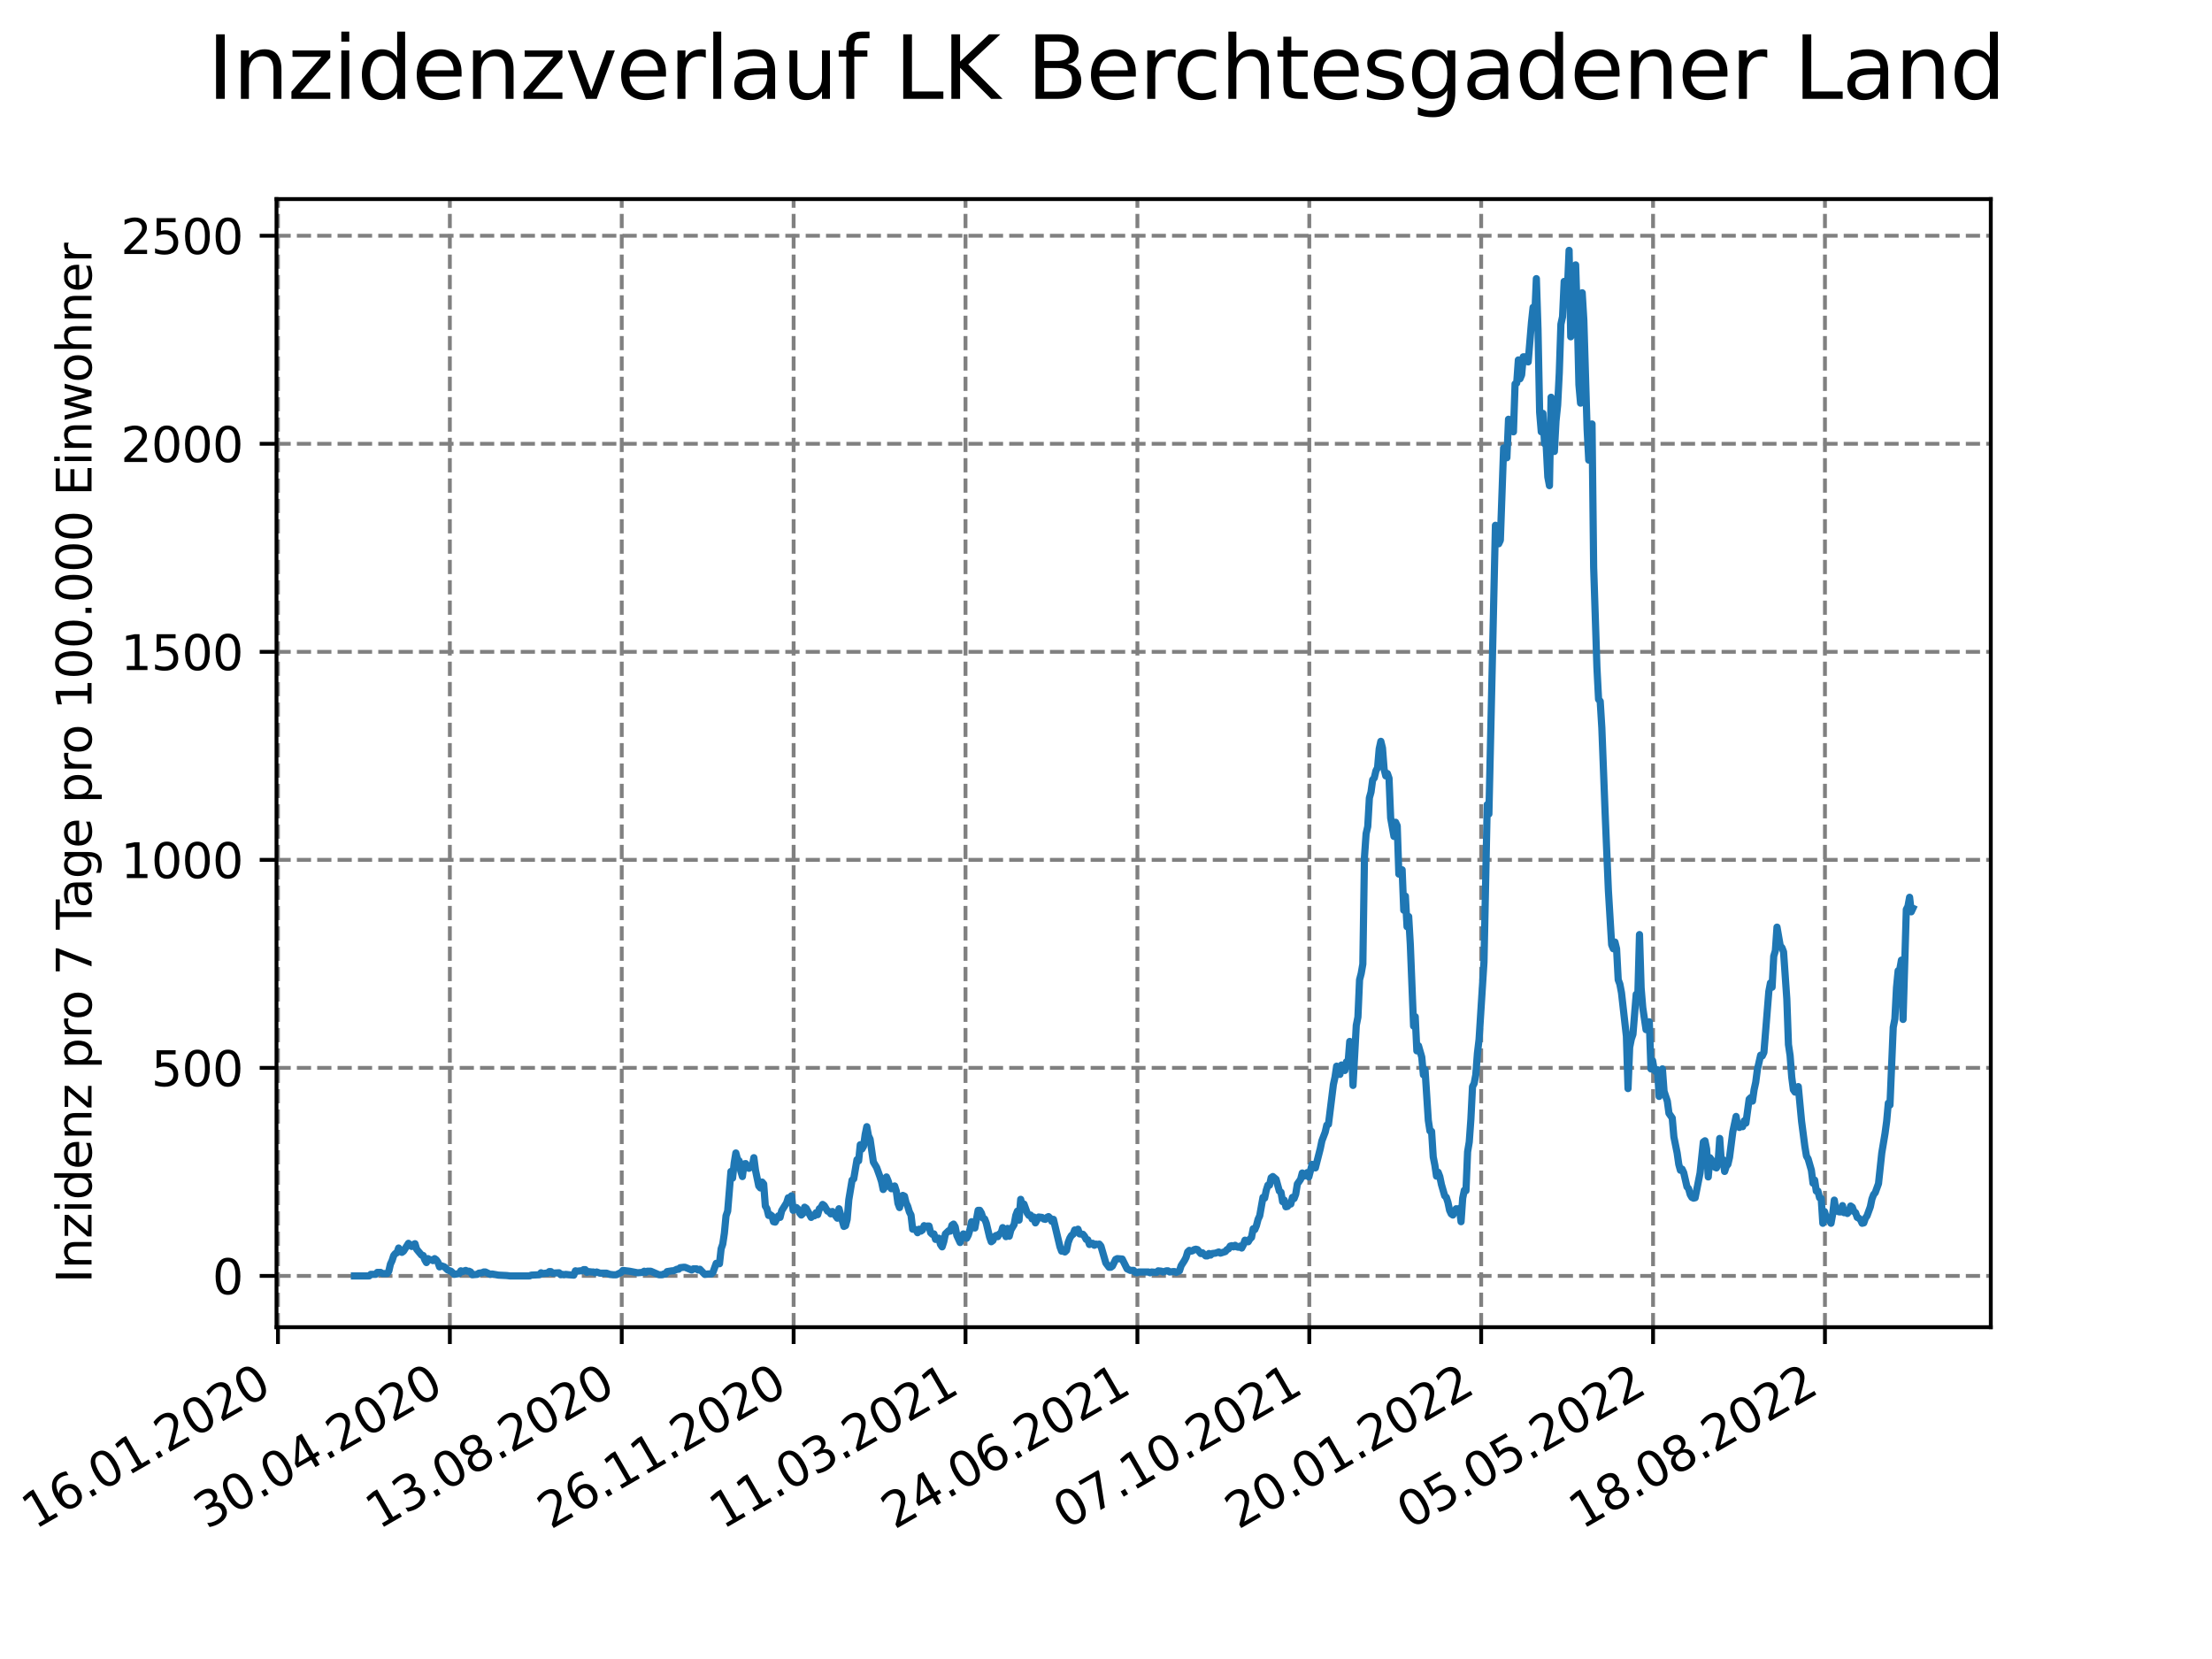 <?xml version="1.0" encoding="utf-8" standalone="no"?>
<!DOCTYPE svg PUBLIC "-//W3C//DTD SVG 1.1//EN"
  "http://www.w3.org/Graphics/SVG/1.1/DTD/svg11.dtd">
<svg xmlns:xlink="http://www.w3.org/1999/xlink" width="460.8pt" height="345.6pt" viewBox="0 0 460.8 345.6" xmlns="http://www.w3.org/2000/svg" version="1.1">
 <defs>
  <style type="text/css">*{stroke-linejoin: round; stroke-linecap: butt}</style>
 </defs>
 <g id="figure_1">
  <g id="patch_1">
   <path d="M 0 345.6 
L 460.8 345.6 
L 460.8 0 
L 0 0 
z
" style="fill: #ffffff"/>
  </g>
  <g id="axes_1">
   <g id="patch_2">
    <path d="M 57.6 276.48 
L 414.72 276.48 
L 414.72 41.472 
L 57.6 41.472 
z
" style="fill: #ffffff"/>
   </g>
   <g id="matplotlib.axis_1">
    <g id="xtick_1">
     <g id="line2d_1">
      <path d="M 57.904 276.48 
L 57.904 41.472 
" clip-path="url(#pff236a55d7)" style="fill: none; stroke-dasharray: 2.96,1.28; stroke-dashoffset: 0; stroke: #808080; stroke-width: 0.8"/>
     </g>
     <g id="line2d_2">
      <defs>
       <path id="me64c87adf8" d="M 0 0 
L 0 3.5 
" style="stroke: #000000; stroke-width: 0.8"/>
      </defs>
      <g>
       <use xlink:href="#me64c87adf8" x="57.904" y="276.48" style="stroke: #000000; stroke-width: 0.8"/>
      </g>
     </g>
     <g id="text_1">
      <!-- 16.01.2020 -->
      <g transform="translate(7.279 318.689) rotate(-30) scale(0.1 -0.1)">
       <defs>
        <path id="DejaVuSans-31" d="M 794 531 
L 1825 531 
L 1825 4091 
L 703 3866 
L 703 4441 
L 1819 4666 
L 2450 4666 
L 2450 531 
L 3481 531 
L 3481 0 
L 794 0 
L 794 531 
z
" transform="scale(0.016)"/>
        <path id="DejaVuSans-36" d="M 2113 2584 
Q 1688 2584 1439 2293 
Q 1191 2003 1191 1497 
Q 1191 994 1439 701 
Q 1688 409 2113 409 
Q 2538 409 2786 701 
Q 3034 994 3034 1497 
Q 3034 2003 2786 2293 
Q 2538 2584 2113 2584 
z
M 3366 4563 
L 3366 3988 
Q 3128 4100 2886 4159 
Q 2644 4219 2406 4219 
Q 1781 4219 1451 3797 
Q 1122 3375 1075 2522 
Q 1259 2794 1537 2939 
Q 1816 3084 2150 3084 
Q 2853 3084 3261 2657 
Q 3669 2231 3669 1497 
Q 3669 778 3244 343 
Q 2819 -91 2113 -91 
Q 1303 -91 875 529 
Q 447 1150 447 2328 
Q 447 3434 972 4092 
Q 1497 4750 2381 4750 
Q 2619 4750 2861 4703 
Q 3103 4656 3366 4563 
z
" transform="scale(0.016)"/>
        <path id="DejaVuSans-2e" d="M 684 794 
L 1344 794 
L 1344 0 
L 684 0 
L 684 794 
z
" transform="scale(0.016)"/>
        <path id="DejaVuSans-30" d="M 2034 4250 
Q 1547 4250 1301 3770 
Q 1056 3291 1056 2328 
Q 1056 1369 1301 889 
Q 1547 409 2034 409 
Q 2525 409 2770 889 
Q 3016 1369 3016 2328 
Q 3016 3291 2770 3770 
Q 2525 4250 2034 4250 
z
M 2034 4750 
Q 2819 4750 3233 4129 
Q 3647 3509 3647 2328 
Q 3647 1150 3233 529 
Q 2819 -91 2034 -91 
Q 1250 -91 836 529 
Q 422 1150 422 2328 
Q 422 3509 836 4129 
Q 1250 4750 2034 4750 
z
" transform="scale(0.016)"/>
        <path id="DejaVuSans-32" d="M 1228 531 
L 3431 531 
L 3431 0 
L 469 0 
L 469 531 
Q 828 903 1448 1529 
Q 2069 2156 2228 2338 
Q 2531 2678 2651 2914 
Q 2772 3150 2772 3378 
Q 2772 3750 2511 3984 
Q 2250 4219 1831 4219 
Q 1534 4219 1204 4116 
Q 875 4013 500 3803 
L 500 4441 
Q 881 4594 1212 4672 
Q 1544 4750 1819 4750 
Q 2544 4750 2975 4387 
Q 3406 4025 3406 3419 
Q 3406 3131 3298 2873 
Q 3191 2616 2906 2266 
Q 2828 2175 2409 1742 
Q 1991 1309 1228 531 
z
" transform="scale(0.016)"/>
       </defs>
       <use xlink:href="#DejaVuSans-31"/>
       <use xlink:href="#DejaVuSans-36" x="63.623"/>
       <use xlink:href="#DejaVuSans-2e" x="127.246"/>
       <use xlink:href="#DejaVuSans-30" x="159.033"/>
       <use xlink:href="#DejaVuSans-31" x="222.656"/>
       <use xlink:href="#DejaVuSans-2e" x="286.279"/>
       <use xlink:href="#DejaVuSans-32" x="318.066"/>
       <use xlink:href="#DejaVuSans-30" x="381.689"/>
       <use xlink:href="#DejaVuSans-32" x="445.312"/>
       <use xlink:href="#DejaVuSans-30" x="508.936"/>
      </g>
     </g>
    </g>
    <g id="xtick_2">
     <g id="line2d_3">
      <path d="M 93.712 276.48 
L 93.712 41.472 
" clip-path="url(#pff236a55d7)" style="fill: none; stroke-dasharray: 2.96,1.28; stroke-dashoffset: 0; stroke: #808080; stroke-width: 0.8"/>
     </g>
     <g id="line2d_4">
      <g>
       <use xlink:href="#me64c87adf8" x="93.712" y="276.48" style="stroke: #000000; stroke-width: 0.8"/>
      </g>
     </g>
     <g id="text_2">
      <!-- 30.04.2020 -->
      <g transform="translate(43.086 318.689) rotate(-30) scale(0.1 -0.1)">
       <defs>
        <path id="DejaVuSans-33" d="M 2597 2516 
Q 3050 2419 3304 2112 
Q 3559 1806 3559 1356 
Q 3559 666 3084 287 
Q 2609 -91 1734 -91 
Q 1441 -91 1130 -33 
Q 819 25 488 141 
L 488 750 
Q 750 597 1062 519 
Q 1375 441 1716 441 
Q 2309 441 2620 675 
Q 2931 909 2931 1356 
Q 2931 1769 2642 2001 
Q 2353 2234 1838 2234 
L 1294 2234 
L 1294 2753 
L 1863 2753 
Q 2328 2753 2575 2939 
Q 2822 3125 2822 3475 
Q 2822 3834 2567 4026 
Q 2313 4219 1838 4219 
Q 1578 4219 1281 4162 
Q 984 4106 628 3988 
L 628 4550 
Q 988 4650 1302 4700 
Q 1616 4750 1894 4750 
Q 2613 4750 3031 4423 
Q 3450 4097 3450 3541 
Q 3450 3153 3228 2886 
Q 3006 2619 2597 2516 
z
" transform="scale(0.016)"/>
        <path id="DejaVuSans-34" d="M 2419 4116 
L 825 1625 
L 2419 1625 
L 2419 4116 
z
M 2253 4666 
L 3047 4666 
L 3047 1625 
L 3713 1625 
L 3713 1100 
L 3047 1100 
L 3047 0 
L 2419 0 
L 2419 1100 
L 313 1100 
L 313 1709 
L 2253 4666 
z
" transform="scale(0.016)"/>
       </defs>
       <use xlink:href="#DejaVuSans-33"/>
       <use xlink:href="#DejaVuSans-30" x="63.623"/>
       <use xlink:href="#DejaVuSans-2e" x="127.246"/>
       <use xlink:href="#DejaVuSans-30" x="159.033"/>
       <use xlink:href="#DejaVuSans-34" x="222.656"/>
       <use xlink:href="#DejaVuSans-2e" x="286.279"/>
       <use xlink:href="#DejaVuSans-32" x="318.066"/>
       <use xlink:href="#DejaVuSans-30" x="381.689"/>
       <use xlink:href="#DejaVuSans-32" x="445.312"/>
       <use xlink:href="#DejaVuSans-30" x="508.936"/>
      </g>
     </g>
    </g>
    <g id="xtick_3">
     <g id="line2d_5">
      <path d="M 129.519 276.48 
L 129.519 41.472 
" clip-path="url(#pff236a55d7)" style="fill: none; stroke-dasharray: 2.96,1.28; stroke-dashoffset: 0; stroke: #808080; stroke-width: 0.8"/>
     </g>
     <g id="line2d_6">
      <g>
       <use xlink:href="#me64c87adf8" x="129.519" y="276.48" style="stroke: #000000; stroke-width: 0.8"/>
      </g>
     </g>
     <g id="text_3">
      <!-- 13.08.2020 -->
      <g transform="translate(78.894 318.689) rotate(-30) scale(0.1 -0.1)">
       <defs>
        <path id="DejaVuSans-38" d="M 2034 2216 
Q 1584 2216 1326 1975 
Q 1069 1734 1069 1313 
Q 1069 891 1326 650 
Q 1584 409 2034 409 
Q 2484 409 2743 651 
Q 3003 894 3003 1313 
Q 3003 1734 2745 1975 
Q 2488 2216 2034 2216 
z
M 1403 2484 
Q 997 2584 770 2862 
Q 544 3141 544 3541 
Q 544 4100 942 4425 
Q 1341 4750 2034 4750 
Q 2731 4750 3128 4425 
Q 3525 4100 3525 3541 
Q 3525 3141 3298 2862 
Q 3072 2584 2669 2484 
Q 3125 2378 3379 2068 
Q 3634 1759 3634 1313 
Q 3634 634 3220 271 
Q 2806 -91 2034 -91 
Q 1263 -91 848 271 
Q 434 634 434 1313 
Q 434 1759 690 2068 
Q 947 2378 1403 2484 
z
M 1172 3481 
Q 1172 3119 1398 2916 
Q 1625 2713 2034 2713 
Q 2441 2713 2670 2916 
Q 2900 3119 2900 3481 
Q 2900 3844 2670 4047 
Q 2441 4250 2034 4250 
Q 1625 4250 1398 4047 
Q 1172 3844 1172 3481 
z
" transform="scale(0.016)"/>
       </defs>
       <use xlink:href="#DejaVuSans-31"/>
       <use xlink:href="#DejaVuSans-33" x="63.623"/>
       <use xlink:href="#DejaVuSans-2e" x="127.246"/>
       <use xlink:href="#DejaVuSans-30" x="159.033"/>
       <use xlink:href="#DejaVuSans-38" x="222.656"/>
       <use xlink:href="#DejaVuSans-2e" x="286.279"/>
       <use xlink:href="#DejaVuSans-32" x="318.066"/>
       <use xlink:href="#DejaVuSans-30" x="381.689"/>
       <use xlink:href="#DejaVuSans-32" x="445.312"/>
       <use xlink:href="#DejaVuSans-30" x="508.936"/>
      </g>
     </g>
    </g>
    <g id="xtick_4">
     <g id="line2d_7">
      <path d="M 165.327 276.48 
L 165.327 41.472 
" clip-path="url(#pff236a55d7)" style="fill: none; stroke-dasharray: 2.96,1.28; stroke-dashoffset: 0; stroke: #808080; stroke-width: 0.8"/>
     </g>
     <g id="line2d_8">
      <g>
       <use xlink:href="#me64c87adf8" x="165.327" y="276.48" style="stroke: #000000; stroke-width: 0.8"/>
      </g>
     </g>
     <g id="text_4">
      <!-- 26.11.2020 -->
      <g transform="translate(114.701 318.689) rotate(-30) scale(0.1 -0.1)">
       <use xlink:href="#DejaVuSans-32"/>
       <use xlink:href="#DejaVuSans-36" x="63.623"/>
       <use xlink:href="#DejaVuSans-2e" x="127.246"/>
       <use xlink:href="#DejaVuSans-31" x="159.033"/>
       <use xlink:href="#DejaVuSans-31" x="222.656"/>
       <use xlink:href="#DejaVuSans-2e" x="286.279"/>
       <use xlink:href="#DejaVuSans-32" x="318.066"/>
       <use xlink:href="#DejaVuSans-30" x="381.689"/>
       <use xlink:href="#DejaVuSans-32" x="445.312"/>
       <use xlink:href="#DejaVuSans-30" x="508.936"/>
      </g>
     </g>
    </g>
    <g id="xtick_5">
     <g id="line2d_9">
      <path d="M 201.134 276.48 
L 201.134 41.472 
" clip-path="url(#pff236a55d7)" style="fill: none; stroke-dasharray: 2.96,1.28; stroke-dashoffset: 0; stroke: #808080; stroke-width: 0.8"/>
     </g>
     <g id="line2d_10">
      <g>
       <use xlink:href="#me64c87adf8" x="201.134" y="276.48" style="stroke: #000000; stroke-width: 0.8"/>
      </g>
     </g>
     <g id="text_5">
      <!-- 11.03.2021 -->
      <g transform="translate(150.509 318.689) rotate(-30) scale(0.1 -0.1)">
       <use xlink:href="#DejaVuSans-31"/>
       <use xlink:href="#DejaVuSans-31" x="63.623"/>
       <use xlink:href="#DejaVuSans-2e" x="127.246"/>
       <use xlink:href="#DejaVuSans-30" x="159.033"/>
       <use xlink:href="#DejaVuSans-33" x="222.656"/>
       <use xlink:href="#DejaVuSans-2e" x="286.279"/>
       <use xlink:href="#DejaVuSans-32" x="318.066"/>
       <use xlink:href="#DejaVuSans-30" x="381.689"/>
       <use xlink:href="#DejaVuSans-32" x="445.312"/>
       <use xlink:href="#DejaVuSans-31" x="508.936"/>
      </g>
     </g>
    </g>
    <g id="xtick_6">
     <g id="line2d_11">
      <path d="M 236.942 276.48 
L 236.942 41.472 
" clip-path="url(#pff236a55d7)" style="fill: none; stroke-dasharray: 2.96,1.28; stroke-dashoffset: 0; stroke: #808080; stroke-width: 0.8"/>
     </g>
     <g id="line2d_12">
      <g>
       <use xlink:href="#me64c87adf8" x="236.942" y="276.48" style="stroke: #000000; stroke-width: 0.8"/>
      </g>
     </g>
     <g id="text_6">
      <!-- 24.06.2021 -->
      <g transform="translate(186.316 318.689) rotate(-30) scale(0.1 -0.1)">
       <use xlink:href="#DejaVuSans-32"/>
       <use xlink:href="#DejaVuSans-34" x="63.623"/>
       <use xlink:href="#DejaVuSans-2e" x="127.246"/>
       <use xlink:href="#DejaVuSans-30" x="159.033"/>
       <use xlink:href="#DejaVuSans-36" x="222.656"/>
       <use xlink:href="#DejaVuSans-2e" x="286.279"/>
       <use xlink:href="#DejaVuSans-32" x="318.066"/>
       <use xlink:href="#DejaVuSans-30" x="381.689"/>
       <use xlink:href="#DejaVuSans-32" x="445.312"/>
       <use xlink:href="#DejaVuSans-31" x="508.936"/>
      </g>
     </g>
    </g>
    <g id="xtick_7">
     <g id="line2d_13">
      <path d="M 272.749 276.48 
L 272.749 41.472 
" clip-path="url(#pff236a55d7)" style="fill: none; stroke-dasharray: 2.96,1.28; stroke-dashoffset: 0; stroke: #808080; stroke-width: 0.8"/>
     </g>
     <g id="line2d_14">
      <g>
       <use xlink:href="#me64c87adf8" x="272.749" y="276.48" style="stroke: #000000; stroke-width: 0.8"/>
      </g>
     </g>
     <g id="text_7">
      <!-- 07.10.2021 -->
      <g transform="translate(222.124 318.689) rotate(-30) scale(0.1 -0.1)">
       <defs>
        <path id="DejaVuSans-37" d="M 525 4666 
L 3525 4666 
L 3525 4397 
L 1831 0 
L 1172 0 
L 2766 4134 
L 525 4134 
L 525 4666 
z
" transform="scale(0.016)"/>
       </defs>
       <use xlink:href="#DejaVuSans-30"/>
       <use xlink:href="#DejaVuSans-37" x="63.623"/>
       <use xlink:href="#DejaVuSans-2e" x="127.246"/>
       <use xlink:href="#DejaVuSans-31" x="159.033"/>
       <use xlink:href="#DejaVuSans-30" x="222.656"/>
       <use xlink:href="#DejaVuSans-2e" x="286.279"/>
       <use xlink:href="#DejaVuSans-32" x="318.066"/>
       <use xlink:href="#DejaVuSans-30" x="381.689"/>
       <use xlink:href="#DejaVuSans-32" x="445.312"/>
       <use xlink:href="#DejaVuSans-31" x="508.936"/>
      </g>
     </g>
    </g>
    <g id="xtick_8">
     <g id="line2d_15">
      <path d="M 308.556 276.48 
L 308.556 41.472 
" clip-path="url(#pff236a55d7)" style="fill: none; stroke-dasharray: 2.96,1.28; stroke-dashoffset: 0; stroke: #808080; stroke-width: 0.8"/>
     </g>
     <g id="line2d_16">
      <g>
       <use xlink:href="#me64c87adf8" x="308.556" y="276.48" style="stroke: #000000; stroke-width: 0.8"/>
      </g>
     </g>
     <g id="text_8">
      <!-- 20.01.2022 -->
      <g transform="translate(257.931 318.689) rotate(-30) scale(0.1 -0.1)">
       <use xlink:href="#DejaVuSans-32"/>
       <use xlink:href="#DejaVuSans-30" x="63.623"/>
       <use xlink:href="#DejaVuSans-2e" x="127.246"/>
       <use xlink:href="#DejaVuSans-30" x="159.033"/>
       <use xlink:href="#DejaVuSans-31" x="222.656"/>
       <use xlink:href="#DejaVuSans-2e" x="286.279"/>
       <use xlink:href="#DejaVuSans-32" x="318.066"/>
       <use xlink:href="#DejaVuSans-30" x="381.689"/>
       <use xlink:href="#DejaVuSans-32" x="445.312"/>
       <use xlink:href="#DejaVuSans-32" x="508.936"/>
      </g>
     </g>
    </g>
    <g id="xtick_9">
     <g id="line2d_17">
      <path d="M 344.364 276.48 
L 344.364 41.472 
" clip-path="url(#pff236a55d7)" style="fill: none; stroke-dasharray: 2.96,1.28; stroke-dashoffset: 0; stroke: #808080; stroke-width: 0.8"/>
     </g>
     <g id="line2d_18">
      <g>
       <use xlink:href="#me64c87adf8" x="344.364" y="276.48" style="stroke: #000000; stroke-width: 0.8"/>
      </g>
     </g>
     <g id="text_9">
      <!-- 05.05.2022 -->
      <g transform="translate(293.739 318.689) rotate(-30) scale(0.1 -0.1)">
       <defs>
        <path id="DejaVuSans-35" d="M 691 4666 
L 3169 4666 
L 3169 4134 
L 1269 4134 
L 1269 2991 
Q 1406 3038 1543 3061 
Q 1681 3084 1819 3084 
Q 2600 3084 3056 2656 
Q 3513 2228 3513 1497 
Q 3513 744 3044 326 
Q 2575 -91 1722 -91 
Q 1428 -91 1123 -41 
Q 819 9 494 109 
L 494 744 
Q 775 591 1075 516 
Q 1375 441 1709 441 
Q 2250 441 2565 725 
Q 2881 1009 2881 1497 
Q 2881 1984 2565 2268 
Q 2250 2553 1709 2553 
Q 1456 2553 1204 2497 
Q 953 2441 691 2322 
L 691 4666 
z
" transform="scale(0.016)"/>
       </defs>
       <use xlink:href="#DejaVuSans-30"/>
       <use xlink:href="#DejaVuSans-35" x="63.623"/>
       <use xlink:href="#DejaVuSans-2e" x="127.246"/>
       <use xlink:href="#DejaVuSans-30" x="159.033"/>
       <use xlink:href="#DejaVuSans-35" x="222.656"/>
       <use xlink:href="#DejaVuSans-2e" x="286.279"/>
       <use xlink:href="#DejaVuSans-32" x="318.066"/>
       <use xlink:href="#DejaVuSans-30" x="381.689"/>
       <use xlink:href="#DejaVuSans-32" x="445.312"/>
       <use xlink:href="#DejaVuSans-32" x="508.936"/>
      </g>
     </g>
    </g>
    <g id="xtick_10">
     <g id="line2d_19">
      <path d="M 380.171 276.48 
L 380.171 41.472 
" clip-path="url(#pff236a55d7)" style="fill: none; stroke-dasharray: 2.96,1.28; stroke-dashoffset: 0; stroke: #808080; stroke-width: 0.8"/>
     </g>
     <g id="line2d_20">
      <g>
       <use xlink:href="#me64c87adf8" x="380.171" y="276.48" style="stroke: #000000; stroke-width: 0.8"/>
      </g>
     </g>
     <g id="text_10">
      <!-- 18.08.2022 -->
      <g transform="translate(329.546 318.689) rotate(-30) scale(0.1 -0.1)">
       <use xlink:href="#DejaVuSans-31"/>
       <use xlink:href="#DejaVuSans-38" x="63.623"/>
       <use xlink:href="#DejaVuSans-2e" x="127.246"/>
       <use xlink:href="#DejaVuSans-30" x="159.033"/>
       <use xlink:href="#DejaVuSans-38" x="222.656"/>
       <use xlink:href="#DejaVuSans-2e" x="286.279"/>
       <use xlink:href="#DejaVuSans-32" x="318.066"/>
       <use xlink:href="#DejaVuSans-30" x="381.689"/>
       <use xlink:href="#DejaVuSans-32" x="445.312"/>
       <use xlink:href="#DejaVuSans-32" x="508.936"/>
      </g>
     </g>
    </g>
   </g>
   <g id="matplotlib.axis_2">
    <g id="ytick_1">
     <g id="line2d_21">
      <path d="M 57.6 265.798 
L 414.72 265.798 
" clip-path="url(#pff236a55d7)" style="fill: none; stroke-dasharray: 2.96,1.28; stroke-dashoffset: 0; stroke: #808080; stroke-width: 0.8"/>
     </g>
     <g id="line2d_22">
      <defs>
       <path id="me0e811b585" d="M 0 0 
L -3.5 0 
" style="stroke: #000000; stroke-width: 0.8"/>
      </defs>
      <g>
       <use xlink:href="#me0e811b585" x="57.6" y="265.798" style="stroke: #000000; stroke-width: 0.8"/>
      </g>
     </g>
     <g id="text_11">
      <!-- 0 -->
      <g transform="translate(44.237 269.597) scale(0.1 -0.1)">
       <use xlink:href="#DejaVuSans-30"/>
      </g>
     </g>
    </g>
    <g id="ytick_2">
     <g id="line2d_23">
      <path d="M 57.6 222.46 
L 414.72 222.46 
" clip-path="url(#pff236a55d7)" style="fill: none; stroke-dasharray: 2.96,1.28; stroke-dashoffset: 0; stroke: #808080; stroke-width: 0.8"/>
     </g>
     <g id="line2d_24">
      <g>
       <use xlink:href="#me0e811b585" x="57.6" y="222.46" style="stroke: #000000; stroke-width: 0.8"/>
      </g>
     </g>
     <g id="text_12">
      <!-- 500 -->
      <g transform="translate(31.512 226.259) scale(0.1 -0.1)">
       <use xlink:href="#DejaVuSans-35"/>
       <use xlink:href="#DejaVuSans-30" x="63.623"/>
       <use xlink:href="#DejaVuSans-30" x="127.246"/>
      </g>
     </g>
    </g>
    <g id="ytick_3">
     <g id="line2d_25">
      <path d="M 57.6 179.122 
L 414.72 179.122 
" clip-path="url(#pff236a55d7)" style="fill: none; stroke-dasharray: 2.96,1.28; stroke-dashoffset: 0; stroke: #808080; stroke-width: 0.8"/>
     </g>
     <g id="line2d_26">
      <g>
       <use xlink:href="#me0e811b585" x="57.6" y="179.122" style="stroke: #000000; stroke-width: 0.8"/>
      </g>
     </g>
     <g id="text_13">
      <!-- 1000 -->
      <g transform="translate(25.15 182.921) scale(0.1 -0.1)">
       <use xlink:href="#DejaVuSans-31"/>
       <use xlink:href="#DejaVuSans-30" x="63.623"/>
       <use xlink:href="#DejaVuSans-30" x="127.246"/>
       <use xlink:href="#DejaVuSans-30" x="190.869"/>
      </g>
     </g>
    </g>
    <g id="ytick_4">
     <g id="line2d_27">
      <path d="M 57.6 135.784 
L 414.72 135.784 
" clip-path="url(#pff236a55d7)" style="fill: none; stroke-dasharray: 2.96,1.28; stroke-dashoffset: 0; stroke: #808080; stroke-width: 0.8"/>
     </g>
     <g id="line2d_28">
      <g>
       <use xlink:href="#me0e811b585" x="57.6" y="135.784" style="stroke: #000000; stroke-width: 0.8"/>
      </g>
     </g>
     <g id="text_14">
      <!-- 1500 -->
      <g transform="translate(25.15 139.583) scale(0.1 -0.1)">
       <use xlink:href="#DejaVuSans-31"/>
       <use xlink:href="#DejaVuSans-35" x="63.623"/>
       <use xlink:href="#DejaVuSans-30" x="127.246"/>
       <use xlink:href="#DejaVuSans-30" x="190.869"/>
      </g>
     </g>
    </g>
    <g id="ytick_5">
     <g id="line2d_29">
      <path d="M 57.6 92.446 
L 414.72 92.446 
" clip-path="url(#pff236a55d7)" style="fill: none; stroke-dasharray: 2.96,1.28; stroke-dashoffset: 0; stroke: #808080; stroke-width: 0.8"/>
     </g>
     <g id="line2d_30">
      <g>
       <use xlink:href="#me0e811b585" x="57.6" y="92.446" style="stroke: #000000; stroke-width: 0.8"/>
      </g>
     </g>
     <g id="text_15">
      <!-- 2000 -->
      <g transform="translate(25.15 96.245) scale(0.1 -0.1)">
       <use xlink:href="#DejaVuSans-32"/>
       <use xlink:href="#DejaVuSans-30" x="63.623"/>
       <use xlink:href="#DejaVuSans-30" x="127.246"/>
       <use xlink:href="#DejaVuSans-30" x="190.869"/>
      </g>
     </g>
    </g>
    <g id="ytick_6">
     <g id="line2d_31">
      <path d="M 57.6 49.108 
L 414.72 49.108 
" clip-path="url(#pff236a55d7)" style="fill: none; stroke-dasharray: 2.96,1.28; stroke-dashoffset: 0; stroke: #808080; stroke-width: 0.8"/>
     </g>
     <g id="line2d_32">
      <g>
       <use xlink:href="#me0e811b585" x="57.6" y="49.108" style="stroke: #000000; stroke-width: 0.8"/>
      </g>
     </g>
     <g id="text_16">
      <!-- 2500 -->
      <g transform="translate(25.15 52.907) scale(0.1 -0.1)">
       <use xlink:href="#DejaVuSans-32"/>
       <use xlink:href="#DejaVuSans-35" x="63.623"/>
       <use xlink:href="#DejaVuSans-30" x="127.246"/>
       <use xlink:href="#DejaVuSans-30" x="190.869"/>
      </g>
     </g>
    </g>
    <g id="text_17">
     <!-- Inzidenz pro 7 Tage pro 100.000 Einwohner -->
     <g transform="translate(19.07 267.301) rotate(-90) scale(0.1 -0.1)">
      <defs>
       <path id="DejaVuSans-49" d="M 628 4666 
L 1259 4666 
L 1259 0 
L 628 0 
L 628 4666 
z
" transform="scale(0.016)"/>
       <path id="DejaVuSans-6e" d="M 3513 2113 
L 3513 0 
L 2938 0 
L 2938 2094 
Q 2938 2591 2744 2837 
Q 2550 3084 2163 3084 
Q 1697 3084 1428 2787 
Q 1159 2491 1159 1978 
L 1159 0 
L 581 0 
L 581 3500 
L 1159 3500 
L 1159 2956 
Q 1366 3272 1645 3428 
Q 1925 3584 2291 3584 
Q 2894 3584 3203 3211 
Q 3513 2838 3513 2113 
z
" transform="scale(0.016)"/>
       <path id="DejaVuSans-7a" d="M 353 3500 
L 3084 3500 
L 3084 2975 
L 922 459 
L 3084 459 
L 3084 0 
L 275 0 
L 275 525 
L 2438 3041 
L 353 3041 
L 353 3500 
z
" transform="scale(0.016)"/>
       <path id="DejaVuSans-69" d="M 603 3500 
L 1178 3500 
L 1178 0 
L 603 0 
L 603 3500 
z
M 603 4863 
L 1178 4863 
L 1178 4134 
L 603 4134 
L 603 4863 
z
" transform="scale(0.016)"/>
       <path id="DejaVuSans-64" d="M 2906 2969 
L 2906 4863 
L 3481 4863 
L 3481 0 
L 2906 0 
L 2906 525 
Q 2725 213 2448 61 
Q 2172 -91 1784 -91 
Q 1150 -91 751 415 
Q 353 922 353 1747 
Q 353 2572 751 3078 
Q 1150 3584 1784 3584 
Q 2172 3584 2448 3432 
Q 2725 3281 2906 2969 
z
M 947 1747 
Q 947 1113 1208 752 
Q 1469 391 1925 391 
Q 2381 391 2643 752 
Q 2906 1113 2906 1747 
Q 2906 2381 2643 2742 
Q 2381 3103 1925 3103 
Q 1469 3103 1208 2742 
Q 947 2381 947 1747 
z
" transform="scale(0.016)"/>
       <path id="DejaVuSans-65" d="M 3597 1894 
L 3597 1613 
L 953 1613 
Q 991 1019 1311 708 
Q 1631 397 2203 397 
Q 2534 397 2845 478 
Q 3156 559 3463 722 
L 3463 178 
Q 3153 47 2828 -22 
Q 2503 -91 2169 -91 
Q 1331 -91 842 396 
Q 353 884 353 1716 
Q 353 2575 817 3079 
Q 1281 3584 2069 3584 
Q 2775 3584 3186 3129 
Q 3597 2675 3597 1894 
z
M 3022 2063 
Q 3016 2534 2758 2815 
Q 2500 3097 2075 3097 
Q 1594 3097 1305 2825 
Q 1016 2553 972 2059 
L 3022 2063 
z
" transform="scale(0.016)"/>
       <path id="DejaVuSans-20" transform="scale(0.016)"/>
       <path id="DejaVuSans-70" d="M 1159 525 
L 1159 -1331 
L 581 -1331 
L 581 3500 
L 1159 3500 
L 1159 2969 
Q 1341 3281 1617 3432 
Q 1894 3584 2278 3584 
Q 2916 3584 3314 3078 
Q 3713 2572 3713 1747 
Q 3713 922 3314 415 
Q 2916 -91 2278 -91 
Q 1894 -91 1617 61 
Q 1341 213 1159 525 
z
M 3116 1747 
Q 3116 2381 2855 2742 
Q 2594 3103 2138 3103 
Q 1681 3103 1420 2742 
Q 1159 2381 1159 1747 
Q 1159 1113 1420 752 
Q 1681 391 2138 391 
Q 2594 391 2855 752 
Q 3116 1113 3116 1747 
z
" transform="scale(0.016)"/>
       <path id="DejaVuSans-72" d="M 2631 2963 
Q 2534 3019 2420 3045 
Q 2306 3072 2169 3072 
Q 1681 3072 1420 2755 
Q 1159 2438 1159 1844 
L 1159 0 
L 581 0 
L 581 3500 
L 1159 3500 
L 1159 2956 
Q 1341 3275 1631 3429 
Q 1922 3584 2338 3584 
Q 2397 3584 2469 3576 
Q 2541 3569 2628 3553 
L 2631 2963 
z
" transform="scale(0.016)"/>
       <path id="DejaVuSans-6f" d="M 1959 3097 
Q 1497 3097 1228 2736 
Q 959 2375 959 1747 
Q 959 1119 1226 758 
Q 1494 397 1959 397 
Q 2419 397 2687 759 
Q 2956 1122 2956 1747 
Q 2956 2369 2687 2733 
Q 2419 3097 1959 3097 
z
M 1959 3584 
Q 2709 3584 3137 3096 
Q 3566 2609 3566 1747 
Q 3566 888 3137 398 
Q 2709 -91 1959 -91 
Q 1206 -91 779 398 
Q 353 888 353 1747 
Q 353 2609 779 3096 
Q 1206 3584 1959 3584 
z
" transform="scale(0.016)"/>
       <path id="DejaVuSans-54" d="M -19 4666 
L 3928 4666 
L 3928 4134 
L 2272 4134 
L 2272 0 
L 1638 0 
L 1638 4134 
L -19 4134 
L -19 4666 
z
" transform="scale(0.016)"/>
       <path id="DejaVuSans-61" d="M 2194 1759 
Q 1497 1759 1228 1600 
Q 959 1441 959 1056 
Q 959 750 1161 570 
Q 1363 391 1709 391 
Q 2188 391 2477 730 
Q 2766 1069 2766 1631 
L 2766 1759 
L 2194 1759 
z
M 3341 1997 
L 3341 0 
L 2766 0 
L 2766 531 
Q 2569 213 2275 61 
Q 1981 -91 1556 -91 
Q 1019 -91 701 211 
Q 384 513 384 1019 
Q 384 1609 779 1909 
Q 1175 2209 1959 2209 
L 2766 2209 
L 2766 2266 
Q 2766 2663 2505 2880 
Q 2244 3097 1772 3097 
Q 1472 3097 1187 3025 
Q 903 2953 641 2809 
L 641 3341 
Q 956 3463 1253 3523 
Q 1550 3584 1831 3584 
Q 2591 3584 2966 3190 
Q 3341 2797 3341 1997 
z
" transform="scale(0.016)"/>
       <path id="DejaVuSans-67" d="M 2906 1791 
Q 2906 2416 2648 2759 
Q 2391 3103 1925 3103 
Q 1463 3103 1205 2759 
Q 947 2416 947 1791 
Q 947 1169 1205 825 
Q 1463 481 1925 481 
Q 2391 481 2648 825 
Q 2906 1169 2906 1791 
z
M 3481 434 
Q 3481 -459 3084 -895 
Q 2688 -1331 1869 -1331 
Q 1566 -1331 1297 -1286 
Q 1028 -1241 775 -1147 
L 775 -588 
Q 1028 -725 1275 -790 
Q 1522 -856 1778 -856 
Q 2344 -856 2625 -561 
Q 2906 -266 2906 331 
L 2906 616 
Q 2728 306 2450 153 
Q 2172 0 1784 0 
Q 1141 0 747 490 
Q 353 981 353 1791 
Q 353 2603 747 3093 
Q 1141 3584 1784 3584 
Q 2172 3584 2450 3431 
Q 2728 3278 2906 2969 
L 2906 3500 
L 3481 3500 
L 3481 434 
z
" transform="scale(0.016)"/>
       <path id="DejaVuSans-45" d="M 628 4666 
L 3578 4666 
L 3578 4134 
L 1259 4134 
L 1259 2753 
L 3481 2753 
L 3481 2222 
L 1259 2222 
L 1259 531 
L 3634 531 
L 3634 0 
L 628 0 
L 628 4666 
z
" transform="scale(0.016)"/>
       <path id="DejaVuSans-77" d="M 269 3500 
L 844 3500 
L 1563 769 
L 2278 3500 
L 2956 3500 
L 3675 769 
L 4391 3500 
L 4966 3500 
L 4050 0 
L 3372 0 
L 2619 2869 
L 1863 0 
L 1184 0 
L 269 3500 
z
" transform="scale(0.016)"/>
       <path id="DejaVuSans-68" d="M 3513 2113 
L 3513 0 
L 2938 0 
L 2938 2094 
Q 2938 2591 2744 2837 
Q 2550 3084 2163 3084 
Q 1697 3084 1428 2787 
Q 1159 2491 1159 1978 
L 1159 0 
L 581 0 
L 581 4863 
L 1159 4863 
L 1159 2956 
Q 1366 3272 1645 3428 
Q 1925 3584 2291 3584 
Q 2894 3584 3203 3211 
Q 3513 2838 3513 2113 
z
" transform="scale(0.016)"/>
      </defs>
      <use xlink:href="#DejaVuSans-49"/>
      <use xlink:href="#DejaVuSans-6e" x="29.492"/>
      <use xlink:href="#DejaVuSans-7a" x="92.871"/>
      <use xlink:href="#DejaVuSans-69" x="145.361"/>
      <use xlink:href="#DejaVuSans-64" x="173.145"/>
      <use xlink:href="#DejaVuSans-65" x="236.621"/>
      <use xlink:href="#DejaVuSans-6e" x="298.145"/>
      <use xlink:href="#DejaVuSans-7a" x="361.523"/>
      <use xlink:href="#DejaVuSans-20" x="414.014"/>
      <use xlink:href="#DejaVuSans-70" x="445.801"/>
      <use xlink:href="#DejaVuSans-72" x="509.277"/>
      <use xlink:href="#DejaVuSans-6f" x="548.141"/>
      <use xlink:href="#DejaVuSans-20" x="609.322"/>
      <use xlink:href="#DejaVuSans-37" x="641.109"/>
      <use xlink:href="#DejaVuSans-20" x="704.732"/>
      <use xlink:href="#DejaVuSans-54" x="736.52"/>
      <use xlink:href="#DejaVuSans-61" x="781.104"/>
      <use xlink:href="#DejaVuSans-67" x="842.383"/>
      <use xlink:href="#DejaVuSans-65" x="905.859"/>
      <use xlink:href="#DejaVuSans-20" x="967.383"/>
      <use xlink:href="#DejaVuSans-70" x="999.17"/>
      <use xlink:href="#DejaVuSans-72" x="1062.646"/>
      <use xlink:href="#DejaVuSans-6f" x="1101.51"/>
      <use xlink:href="#DejaVuSans-20" x="1162.691"/>
      <use xlink:href="#DejaVuSans-31" x="1194.479"/>
      <use xlink:href="#DejaVuSans-30" x="1258.102"/>
      <use xlink:href="#DejaVuSans-30" x="1321.725"/>
      <use xlink:href="#DejaVuSans-2e" x="1385.348"/>
      <use xlink:href="#DejaVuSans-30" x="1417.135"/>
      <use xlink:href="#DejaVuSans-30" x="1480.758"/>
      <use xlink:href="#DejaVuSans-30" x="1544.381"/>
      <use xlink:href="#DejaVuSans-20" x="1608.004"/>
      <use xlink:href="#DejaVuSans-45" x="1639.791"/>
      <use xlink:href="#DejaVuSans-69" x="1702.975"/>
      <use xlink:href="#DejaVuSans-6e" x="1730.758"/>
      <use xlink:href="#DejaVuSans-77" x="1794.137"/>
      <use xlink:href="#DejaVuSans-6f" x="1875.924"/>
      <use xlink:href="#DejaVuSans-68" x="1937.105"/>
      <use xlink:href="#DejaVuSans-6e" x="2000.484"/>
      <use xlink:href="#DejaVuSans-65" x="2063.863"/>
      <use xlink:href="#DejaVuSans-72" x="2125.387"/>
     </g>
    </g>
   </g>
   <g id="line2d_33">
    <path d="M 73.833 265.798 
L 76.902 265.798 
L 77.243 265.471 
L 78.266 265.471 
L 78.607 265.061 
L 79.289 265.061 
L 79.63 265.307 
L 80.653 265.307 
L 80.994 264.816 
L 81.335 263.343 
L 81.676 262.607 
L 82.017 261.543 
L 82.358 261.134 
L 82.699 260.97 
L 83.04 259.988 
L 83.722 260.888 
L 84.063 260.643 
L 85.087 259.006 
L 85.769 259.661 
L 86.11 259.252 
L 86.451 259.088 
L 86.792 260.234 
L 87.815 261.461 
L 88.156 261.543 
L 88.497 262.443 
L 88.838 263.016 
L 89.179 262.198 
L 89.52 262.443 
L 89.861 262.443 
L 90.202 262.607 
L 90.543 262.198 
L 90.884 262.443 
L 91.225 262.934 
L 91.566 263.916 
L 91.907 263.67 
L 92.589 263.916 
L 93.271 264.57 
L 93.953 264.816 
L 94.635 265.471 
L 95.658 265.307 
L 95.999 264.734 
L 96.34 264.898 
L 97.022 264.652 
L 97.363 264.816 
L 97.704 264.816 
L 98.045 264.98 
L 98.386 265.552 
L 99.41 265.471 
L 99.751 265.225 
L 100.433 265.143 
L 100.774 264.98 
L 101.115 264.98 
L 102.138 265.471 
L 102.479 265.389 
L 103.843 265.634 
L 105.548 265.716 
L 106.23 265.798 
L 110.322 265.798 
L 110.663 265.634 
L 112.368 265.552 
L 112.709 265.143 
L 113.05 265.307 
L 113.732 265.225 
L 114.074 265.225 
L 114.415 264.898 
L 114.756 264.898 
L 115.097 265.225 
L 116.461 265.143 
L 116.802 265.552 
L 117.143 265.471 
L 117.484 265.552 
L 117.825 265.471 
L 118.507 265.552 
L 119.53 265.634 
L 119.871 264.734 
L 120.212 264.816 
L 120.894 264.734 
L 121.235 264.734 
L 121.576 264.489 
L 121.917 264.489 
L 122.258 265.061 
L 122.599 264.898 
L 123.281 264.98 
L 123.622 264.98 
L 123.963 265.143 
L 124.304 264.98 
L 124.986 265.225 
L 126.35 265.225 
L 127.032 265.471 
L 127.714 265.552 
L 128.397 265.552 
L 129.42 265.061 
L 129.761 264.652 
L 130.443 264.734 
L 131.125 264.816 
L 132.83 265.143 
L 133.853 265.061 
L 134.194 264.816 
L 134.535 265.061 
L 134.876 264.816 
L 135.558 264.816 
L 137.263 265.552 
L 137.945 265.552 
L 138.286 265.389 
L 138.627 265.389 
L 138.968 264.898 
L 139.991 264.734 
L 140.332 264.734 
L 141.014 264.407 
L 141.355 264.407 
L 141.696 264.08 
L 142.378 263.998 
L 142.72 263.998 
L 144.084 264.57 
L 144.425 264.325 
L 145.107 264.325 
L 145.448 264.57 
L 145.789 264.407 
L 146.812 265.471 
L 147.494 265.389 
L 148.176 265.389 
L 148.517 265.061 
L 149.199 263.179 
L 149.881 263.261 
L 150.222 260.152 
L 150.563 259.17 
L 150.904 256.879 
L 151.245 253.279 
L 151.586 252.297 
L 152.268 244.033 
L 152.609 245.424 
L 152.95 242.232 
L 153.291 240.187 
L 153.632 241.496 
L 153.973 241.823 
L 154.314 243.951 
L 154.655 245.096 
L 154.996 242.478 
L 155.337 242.396 
L 156.019 243.378 
L 156.701 242.969 
L 157.043 241.169 
L 157.384 243.787 
L 158.066 247.06 
L 158.407 247.469 
L 158.748 246.242 
L 159.089 246.651 
L 159.43 251.233 
L 159.771 251.806 
L 160.112 253.197 
L 160.453 253.033 
L 160.794 253.279 
L 161.135 254.506 
L 161.476 254.588 
L 162.158 253.279 
L 162.499 253.606 
L 162.84 252.215 
L 163.863 250.578 
L 164.204 249.515 
L 164.545 249.76 
L 164.886 249.106 
L 165.227 252.133 
L 165.568 251.642 
L 165.909 251.56 
L 166.25 251.888 
L 166.591 252.706 
L 166.932 253.115 
L 167.273 252.788 
L 167.614 251.479 
L 167.955 251.724 
L 168.978 253.606 
L 169.319 253.197 
L 169.66 253.279 
L 170.001 252.624 
L 170.342 253.033 
L 170.683 251.806 
L 171.024 251.56 
L 171.365 250.906 
L 171.707 251.151 
L 172.389 252.297 
L 172.73 252.379 
L 173.071 252.87 
L 173.412 252.379 
L 174.435 253.77 
L 174.776 251.806 
L 175.799 255.488 
L 176.14 255.324 
L 176.481 254.015 
L 176.822 249.924 
L 177.504 245.833 
L 177.845 245.587 
L 178.527 241.578 
L 178.868 241.823 
L 179.209 238.468 
L 179.55 239.369 
L 179.891 238.796 
L 180.232 236.341 
L 180.573 234.705 
L 180.914 236.586 
L 181.255 237.323 
L 181.937 242.069 
L 182.619 243.214 
L 183.301 245.096 
L 183.642 246.16 
L 183.983 247.796 
L 184.324 247.305 
L 184.665 245.178 
L 185.006 245.996 
L 185.347 247.142 
L 185.688 247.633 
L 186.03 247.633 
L 186.371 247.06 
L 186.712 248.124 
L 187.053 250.66 
L 187.394 251.56 
L 187.735 249.433 
L 188.076 249.024 
L 188.417 249.187 
L 188.758 250.578 
L 189.099 251.315 
L 189.44 252.46 
L 189.781 253.115 
L 190.122 256.061 
L 190.804 256.143 
L 191.145 256.797 
L 191.486 256.061 
L 191.827 256.47 
L 192.168 256.224 
L 192.509 255.324 
L 192.85 255.57 
L 193.191 255.406 
L 193.532 255.406 
L 193.873 256.797 
L 194.214 257.124 
L 194.555 257.043 
L 194.896 258.188 
L 195.237 257.943 
L 195.578 257.943 
L 195.919 259.252 
L 196.26 259.743 
L 196.601 258.679 
L 196.942 257.043 
L 197.624 256.388 
L 197.965 256.47 
L 198.306 255.242 
L 198.647 254.997 
L 198.988 255.57 
L 199.329 257.37 
L 200.011 258.843 
L 200.353 257.534 
L 200.694 257.043 
L 201.035 257.615 
L 201.376 257.943 
L 201.717 257.288 
L 202.058 256.143 
L 202.399 254.506 
L 202.74 255.733 
L 203.081 255.815 
L 203.763 252.133 
L 204.104 252.133 
L 204.445 252.706 
L 204.786 253.77 
L 205.127 253.933 
L 205.468 254.833 
L 206.15 257.697 
L 206.491 258.679 
L 206.832 258.434 
L 207.173 257.615 
L 207.514 257.37 
L 207.855 257.615 
L 208.196 257.043 
L 208.537 256.879 
L 208.878 255.733 
L 209.56 257.615 
L 209.901 255.897 
L 210.242 257.534 
L 210.583 256.224 
L 211.265 255.079 
L 211.606 253.197 
L 211.947 252.297 
L 212.288 254.179 
L 212.629 249.842 
L 212.97 251.315 
L 213.311 250.824 
L 213.993 252.706 
L 214.334 253.197 
L 214.676 253.115 
L 215.017 253.933 
L 215.358 253.524 
L 215.699 254.752 
L 216.381 253.524 
L 217.063 253.606 
L 217.404 253.933 
L 217.745 254.015 
L 218.086 253.606 
L 218.427 253.442 
L 218.768 253.77 
L 219.109 254.424 
L 219.45 254.015 
L 220.814 259.743 
L 221.155 260.643 
L 221.496 260.643 
L 221.837 260.807 
L 222.178 260.479 
L 222.519 258.843 
L 222.86 257.943 
L 223.201 257.37 
L 223.542 257.124 
L 223.883 256.224 
L 224.224 256.47 
L 224.565 256.061 
L 224.906 257.043 
L 225.588 257.124 
L 225.929 257.534 
L 226.27 258.188 
L 226.611 258.27 
L 226.952 259.252 
L 227.293 259.006 
L 227.634 259.006 
L 227.975 259.416 
L 228.316 259.17 
L 228.657 259.252 
L 228.999 259.17 
L 229.34 259.579 
L 230.363 263.098 
L 231.045 263.998 
L 231.386 263.998 
L 231.727 263.752 
L 232.409 262.361 
L 232.75 262.198 
L 233.773 262.279 
L 234.796 264.325 
L 235.478 264.652 
L 236.16 264.652 
L 236.501 265.061 
L 236.842 265.143 
L 237.183 264.98 
L 239.229 264.98 
L 239.57 265.143 
L 239.911 264.98 
L 240.934 265.061 
L 241.275 264.734 
L 241.957 264.816 
L 242.298 264.98 
L 242.98 264.734 
L 243.321 264.734 
L 243.663 264.98 
L 244.345 264.898 
L 244.686 264.898 
L 245.027 265.061 
L 245.709 264.734 
L 246.05 263.67 
L 246.732 262.607 
L 247.073 261.952 
L 247.414 260.807 
L 247.755 260.479 
L 248.096 260.643 
L 248.437 260.561 
L 248.778 260.316 
L 249.119 260.234 
L 249.46 260.316 
L 250.142 261.134 
L 250.483 260.97 
L 251.165 261.625 
L 251.506 261.625 
L 251.847 261.134 
L 252.188 261.461 
L 252.529 261.134 
L 253.211 261.052 
L 253.893 260.807 
L 254.234 261.052 
L 255.257 260.725 
L 255.598 260.316 
L 255.939 260.152 
L 256.28 259.579 
L 256.621 259.497 
L 256.962 259.743 
L 257.303 259.416 
L 257.644 259.743 
L 257.986 259.825 
L 258.327 259.579 
L 258.668 259.988 
L 259.009 259.334 
L 259.35 258.352 
L 259.691 258.679 
L 260.032 258.679 
L 260.373 258.106 
L 260.714 257.779 
L 261.055 255.979 
L 261.396 256.143 
L 261.737 255.324 
L 262.078 254.015 
L 262.419 253.279 
L 263.101 249.433 
L 263.442 249.597 
L 263.783 247.96 
L 264.124 246.896 
L 264.465 246.896 
L 264.806 245.342 
L 265.147 245.096 
L 265.829 245.669 
L 266.511 248.124 
L 266.852 248.369 
L 267.193 250.333 
L 267.534 250.006 
L 267.875 251.397 
L 268.216 251.315 
L 268.557 250.742 
L 268.898 250.824 
L 269.239 249.433 
L 269.58 249.678 
L 269.921 248.778 
L 270.262 246.651 
L 270.944 245.669 
L 271.285 244.36 
L 271.626 245.014 
L 271.967 244.851 
L 272.309 244.278 
L 272.65 245.178 
L 273.332 242.56 
L 273.673 243.214 
L 274.014 243.296 
L 275.037 239.287 
L 275.378 237.65 
L 276.06 235.85 
L 276.401 234.377 
L 276.742 234.214 
L 277.765 225.949 
L 278.106 224.395 
L 278.447 222.104 
L 279.129 223.822 
L 279.47 221.858 
L 279.811 222.267 
L 280.152 223.004 
L 280.493 221.203 
L 280.834 221.285 
L 281.175 216.949 
L 281.516 217.276 
L 281.857 226.113 
L 282.539 213.594 
L 282.88 211.876 
L 283.221 204.102 
L 283.562 202.793 
L 283.903 200.829 
L 284.244 178.573 
L 284.585 173.663 
L 284.926 172.191 
L 285.267 166.217 
L 285.608 164.99 
L 285.949 162.454 
L 286.29 162.044 
L 286.632 160.572 
L 286.973 159.917 
L 287.314 155.989 
L 287.655 154.435 
L 287.996 155.826 
L 288.337 160.244 
L 288.678 161.635 
L 289.019 161.144 
L 289.36 162.126 
L 289.701 170.391 
L 290.383 174.236 
L 290.724 171.291 
L 291.065 172.027 
L 291.406 182.091 
L 291.747 181.928 
L 292.088 181.191 
L 292.429 189.619 
L 292.77 186.674 
L 293.111 193.056 
L 293.452 190.928 
L 293.793 196.738 
L 294.475 213.757 
L 294.816 211.794 
L 295.157 218.912 
L 295.498 217.849 
L 296.18 220.222 
L 296.521 223.904 
L 296.862 222.84 
L 297.544 233.395 
L 297.885 235.605 
L 298.226 235.686 
L 298.567 241.005 
L 298.908 242.723 
L 299.249 245.014 
L 299.59 244.196 
L 299.931 245.096 
L 300.272 246.733 
L 300.954 249.106 
L 301.296 249.433 
L 301.637 250.497 
L 301.978 252.133 
L 302.319 252.87 
L 302.66 253.115 
L 303.342 251.806 
L 303.683 252.051 
L 304.024 251.724 
L 304.365 254.506 
L 304.706 249.597 
L 305.047 247.96 
L 305.388 248.042 
L 305.729 239.941 
L 306.07 237.896 
L 306.411 233.15 
L 306.752 226.358 
L 307.093 225.704 
L 307.434 223.904 
L 307.775 219.403 
L 308.116 216.54 
L 309.139 200.42 
L 309.821 167.608 
L 310.162 169.572 
L 311.526 109.431 
L 311.867 109.922 
L 312.208 113.277 
L 312.549 112.541 
L 313.231 93.312 
L 313.572 94.785 
L 313.913 95.357 
L 314.254 87.339 
L 314.595 88.893 
L 314.936 88.975 
L 315.277 89.957 
L 315.619 79.974 
L 315.96 79.811 
L 316.301 74.983 
L 316.642 78.911 
L 316.983 78.093 
L 317.324 74.329 
L 317.665 74.329 
L 318.006 75.229 
L 318.347 75.392 
L 319.029 67.21 
L 319.37 64.019 
L 319.711 66.064 
L 320.052 58.046 
L 320.393 68.601 
L 320.734 85.866 
L 321.075 89.957 
L 321.416 86.111 
L 321.757 92.412 
L 322.098 92.739 
L 322.439 99.367 
L 322.78 101.167 
L 323.121 82.757 
L 323.462 91.266 
L 323.803 94.048 
L 324.144 87.748 
L 324.485 84.393 
L 324.826 77.683 
L 325.167 67.537 
L 325.508 65.983 
L 325.849 58.618 
L 326.19 59.518 
L 326.531 60.009 
L 326.872 52.154 
L 327.213 70.156 
L 327.554 62.055 
L 328.236 55.182 
L 328.577 65.901 
L 328.918 80.138 
L 329.259 83.984 
L 329.6 60.991 
L 329.942 66.719 
L 330.624 89.384 
L 330.965 95.848 
L 331.306 88.402 
L 331.647 88.321 
L 331.988 118.187 
L 332.67 139.052 
L 333.011 145.68 
L 333.352 146.089 
L 333.693 151.653 
L 334.375 169.327 
L 335.057 185.528 
L 335.739 196.82 
L 336.08 197.638 
L 336.421 196.247 
L 336.762 197.638 
L 337.103 204.102 
L 337.444 205.002 
L 337.785 206.802 
L 338.808 215.885 
L 339.149 226.768 
L 339.49 218.176 
L 339.831 216.458 
L 340.172 215.476 
L 340.854 207.13 
L 341.195 207.13 
L 341.536 194.692 
L 341.877 205.82 
L 342.218 209.912 
L 342.9 214.494 
L 343.241 214.085 
L 343.582 212.857 
L 343.923 222.676 
L 344.265 220.958 
L 344.606 222.922 
L 344.947 223.249 
L 345.288 222.84 
L 345.629 228.404 
L 345.97 226.768 
L 346.311 222.676 
L 346.652 227.34 
L 347.334 229.386 
L 347.675 231.922 
L 348.357 232.904 
L 348.698 236.832 
L 349.38 240.187 
L 349.721 242.56 
L 350.062 243.787 
L 350.403 243.542 
L 350.744 244.278 
L 351.426 247.224 
L 351.767 247.633 
L 352.108 248.86 
L 352.449 249.433 
L 352.79 249.597 
L 353.131 249.515 
L 354.154 244.36 
L 354.836 237.896 
L 355.177 237.65 
L 355.518 239.369 
L 355.859 245.178 
L 356.2 241.169 
L 356.882 242.069 
L 357.223 243.132 
L 357.564 243.296 
L 357.905 242.314 
L 358.246 237.159 
L 358.588 242.069 
L 358.929 241.578 
L 359.27 244.033 
L 359.611 242.969 
L 359.952 242.56 
L 360.293 241.087 
L 360.975 235.768 
L 361.657 232.577 
L 361.998 234.623 
L 362.339 234.868 
L 362.68 234.459 
L 363.021 234.705 
L 363.362 233.477 
L 363.703 233.968 
L 364.385 228.977 
L 364.726 228.65 
L 365.067 229.386 
L 365.408 227.013 
L 365.749 225.458 
L 366.09 222.84 
L 366.772 219.812 
L 367.113 219.976 
L 367.454 219.24 
L 368.477 206.557 
L 368.818 204.757 
L 369.159 205.657 
L 369.5 199.193 
L 369.841 198.047 
L 370.182 193.138 
L 370.864 197.065 
L 371.205 197.393 
L 371.546 198.293 
L 372.228 208.112 
L 372.569 217.603 
L 372.91 219.894 
L 373.252 224.395 
L 373.593 227.013 
L 373.934 227.504 
L 374.275 227.095 
L 374.616 226.358 
L 375.298 233.559 
L 375.98 238.796 
L 376.321 240.841 
L 376.662 241.414 
L 377.344 243.787 
L 377.685 246.487 
L 378.026 245.833 
L 378.367 248.124 
L 378.708 248.124 
L 379.049 249.515 
L 379.39 249.678 
L 379.731 254.833 
L 380.072 252.379 
L 380.413 253.524 
L 380.754 253.606 
L 381.436 254.833 
L 381.777 252.951 
L 382.118 250.006 
L 382.459 252.215 
L 383.141 252.46 
L 383.482 252.46 
L 383.823 251.151 
L 384.164 252.624 
L 384.505 252.297 
L 384.846 252.788 
L 385.187 252.379 
L 385.528 251.233 
L 385.869 251.479 
L 386.21 252.379 
L 386.551 252.624 
L 386.892 253.606 
L 387.233 253.77 
L 387.575 254.097 
L 387.916 254.833 
L 388.257 254.752 
L 388.598 253.77 
L 388.939 253.279 
L 389.621 251.397 
L 389.962 249.76 
L 390.303 248.86 
L 390.644 248.451 
L 391.326 246.569 
L 392.008 240.187 
L 392.69 236.096 
L 393.031 233.559 
L 393.372 229.795 
L 393.713 230.204 
L 394.395 214.003 
L 394.736 212.285 
L 395.077 205.739 
L 395.418 202.22 
L 395.759 201.975 
L 396.1 200.011 
L 396.441 212.366 
L 397.123 189.456 
L 397.464 188.801 
L 397.805 186.919 
L 398.146 189.947 
L 398.487 189.21 
L 398.487 189.21 
" clip-path="url(#pff236a55d7)" style="fill: none; stroke: #1f77b4; stroke-width: 1.5; stroke-linecap: square"/>
   </g>
   <g id="patch_3">
    <path d="M 57.6 276.48 
L 57.6 41.472 
" style="fill: none; stroke: #000000; stroke-width: 0.8; stroke-linejoin: miter; stroke-linecap: square"/>
   </g>
   <g id="patch_4">
    <path d="M 414.72 276.48 
L 414.72 41.472 
" style="fill: none; stroke: #000000; stroke-width: 0.8; stroke-linejoin: miter; stroke-linecap: square"/>
   </g>
   <g id="patch_5">
    <path d="M 57.6 276.48 
L 414.72 276.48 
" style="fill: none; stroke: #000000; stroke-width: 0.8; stroke-linejoin: miter; stroke-linecap: square"/>
   </g>
   <g id="patch_6">
    <path d="M 57.6 41.472 
L 414.72 41.472 
" style="fill: none; stroke: #000000; stroke-width: 0.8; stroke-linejoin: miter; stroke-linecap: square"/>
   </g>
  </g>
  <g id="text_18">
   <!-- Inzidenzverlauf LK Berchtesgadener Land -->
   <g transform="translate(43.203 20.589) scale(0.18 -0.18)">
    <defs>
     <path id="DejaVuSans-76" d="M 191 3500 
L 800 3500 
L 1894 563 
L 2988 3500 
L 3597 3500 
L 2284 0 
L 1503 0 
L 191 3500 
z
" transform="scale(0.016)"/>
     <path id="DejaVuSans-6c" d="M 603 4863 
L 1178 4863 
L 1178 0 
L 603 0 
L 603 4863 
z
" transform="scale(0.016)"/>
     <path id="DejaVuSans-75" d="M 544 1381 
L 544 3500 
L 1119 3500 
L 1119 1403 
Q 1119 906 1312 657 
Q 1506 409 1894 409 
Q 2359 409 2629 706 
Q 2900 1003 2900 1516 
L 2900 3500 
L 3475 3500 
L 3475 0 
L 2900 0 
L 2900 538 
Q 2691 219 2414 64 
Q 2138 -91 1772 -91 
Q 1169 -91 856 284 
Q 544 659 544 1381 
z
M 1991 3584 
L 1991 3584 
z
" transform="scale(0.016)"/>
     <path id="DejaVuSans-66" d="M 2375 4863 
L 2375 4384 
L 1825 4384 
Q 1516 4384 1395 4259 
Q 1275 4134 1275 3809 
L 1275 3500 
L 2222 3500 
L 2222 3053 
L 1275 3053 
L 1275 0 
L 697 0 
L 697 3053 
L 147 3053 
L 147 3500 
L 697 3500 
L 697 3744 
Q 697 4328 969 4595 
Q 1241 4863 1831 4863 
L 2375 4863 
z
" transform="scale(0.016)"/>
     <path id="DejaVuSans-4c" d="M 628 4666 
L 1259 4666 
L 1259 531 
L 3531 531 
L 3531 0 
L 628 0 
L 628 4666 
z
" transform="scale(0.016)"/>
     <path id="DejaVuSans-4b" d="M 628 4666 
L 1259 4666 
L 1259 2694 
L 3353 4666 
L 4166 4666 
L 1850 2491 
L 4331 0 
L 3500 0 
L 1259 2247 
L 1259 0 
L 628 0 
L 628 4666 
z
" transform="scale(0.016)"/>
     <path id="DejaVuSans-42" d="M 1259 2228 
L 1259 519 
L 2272 519 
Q 2781 519 3026 730 
Q 3272 941 3272 1375 
Q 3272 1813 3026 2020 
Q 2781 2228 2272 2228 
L 1259 2228 
z
M 1259 4147 
L 1259 2741 
L 2194 2741 
Q 2656 2741 2882 2914 
Q 3109 3088 3109 3444 
Q 3109 3797 2882 3972 
Q 2656 4147 2194 4147 
L 1259 4147 
z
M 628 4666 
L 2241 4666 
Q 2963 4666 3353 4366 
Q 3744 4066 3744 3513 
Q 3744 3084 3544 2831 
Q 3344 2578 2956 2516 
Q 3422 2416 3680 2098 
Q 3938 1781 3938 1306 
Q 3938 681 3513 340 
Q 3088 0 2303 0 
L 628 0 
L 628 4666 
z
" transform="scale(0.016)"/>
     <path id="DejaVuSans-63" d="M 3122 3366 
L 3122 2828 
Q 2878 2963 2633 3030 
Q 2388 3097 2138 3097 
Q 1578 3097 1268 2742 
Q 959 2388 959 1747 
Q 959 1106 1268 751 
Q 1578 397 2138 397 
Q 2388 397 2633 464 
Q 2878 531 3122 666 
L 3122 134 
Q 2881 22 2623 -34 
Q 2366 -91 2075 -91 
Q 1284 -91 818 406 
Q 353 903 353 1747 
Q 353 2603 823 3093 
Q 1294 3584 2113 3584 
Q 2378 3584 2631 3529 
Q 2884 3475 3122 3366 
z
" transform="scale(0.016)"/>
     <path id="DejaVuSans-74" d="M 1172 4494 
L 1172 3500 
L 2356 3500 
L 2356 3053 
L 1172 3053 
L 1172 1153 
Q 1172 725 1289 603 
Q 1406 481 1766 481 
L 2356 481 
L 2356 0 
L 1766 0 
Q 1100 0 847 248 
Q 594 497 594 1153 
L 594 3053 
L 172 3053 
L 172 3500 
L 594 3500 
L 594 4494 
L 1172 4494 
z
" transform="scale(0.016)"/>
     <path id="DejaVuSans-73" d="M 2834 3397 
L 2834 2853 
Q 2591 2978 2328 3040 
Q 2066 3103 1784 3103 
Q 1356 3103 1142 2972 
Q 928 2841 928 2578 
Q 928 2378 1081 2264 
Q 1234 2150 1697 2047 
L 1894 2003 
Q 2506 1872 2764 1633 
Q 3022 1394 3022 966 
Q 3022 478 2636 193 
Q 2250 -91 1575 -91 
Q 1294 -91 989 -36 
Q 684 19 347 128 
L 347 722 
Q 666 556 975 473 
Q 1284 391 1588 391 
Q 1994 391 2212 530 
Q 2431 669 2431 922 
Q 2431 1156 2273 1281 
Q 2116 1406 1581 1522 
L 1381 1569 
Q 847 1681 609 1914 
Q 372 2147 372 2553 
Q 372 3047 722 3315 
Q 1072 3584 1716 3584 
Q 2034 3584 2315 3537 
Q 2597 3491 2834 3397 
z
" transform="scale(0.016)"/>
    </defs>
    <use xlink:href="#DejaVuSans-49"/>
    <use xlink:href="#DejaVuSans-6e" x="29.492"/>
    <use xlink:href="#DejaVuSans-7a" x="92.871"/>
    <use xlink:href="#DejaVuSans-69" x="145.361"/>
    <use xlink:href="#DejaVuSans-64" x="173.145"/>
    <use xlink:href="#DejaVuSans-65" x="236.621"/>
    <use xlink:href="#DejaVuSans-6e" x="298.145"/>
    <use xlink:href="#DejaVuSans-7a" x="361.523"/>
    <use xlink:href="#DejaVuSans-76" x="414.014"/>
    <use xlink:href="#DejaVuSans-65" x="473.193"/>
    <use xlink:href="#DejaVuSans-72" x="534.717"/>
    <use xlink:href="#DejaVuSans-6c" x="575.83"/>
    <use xlink:href="#DejaVuSans-61" x="603.613"/>
    <use xlink:href="#DejaVuSans-75" x="664.893"/>
    <use xlink:href="#DejaVuSans-66" x="728.271"/>
    <use xlink:href="#DejaVuSans-20" x="763.477"/>
    <use xlink:href="#DejaVuSans-4c" x="795.264"/>
    <use xlink:href="#DejaVuSans-4b" x="850.977"/>
    <use xlink:href="#DejaVuSans-20" x="916.553"/>
    <use xlink:href="#DejaVuSans-42" x="948.34"/>
    <use xlink:href="#DejaVuSans-65" x="1016.943"/>
    <use xlink:href="#DejaVuSans-72" x="1078.467"/>
    <use xlink:href="#DejaVuSans-63" x="1117.33"/>
    <use xlink:href="#DejaVuSans-68" x="1172.311"/>
    <use xlink:href="#DejaVuSans-74" x="1235.689"/>
    <use xlink:href="#DejaVuSans-65" x="1274.898"/>
    <use xlink:href="#DejaVuSans-73" x="1336.422"/>
    <use xlink:href="#DejaVuSans-67" x="1388.521"/>
    <use xlink:href="#DejaVuSans-61" x="1451.998"/>
    <use xlink:href="#DejaVuSans-64" x="1513.277"/>
    <use xlink:href="#DejaVuSans-65" x="1576.754"/>
    <use xlink:href="#DejaVuSans-6e" x="1638.277"/>
    <use xlink:href="#DejaVuSans-65" x="1701.656"/>
    <use xlink:href="#DejaVuSans-72" x="1763.18"/>
    <use xlink:href="#DejaVuSans-20" x="1804.293"/>
    <use xlink:href="#DejaVuSans-4c" x="1836.08"/>
    <use xlink:href="#DejaVuSans-61" x="1891.793"/>
    <use xlink:href="#DejaVuSans-6e" x="1953.072"/>
    <use xlink:href="#DejaVuSans-64" x="2016.451"/>
   </g>
  </g>
 </g>
 <defs>
  <clipPath id="pff236a55d7">
   <rect x="57.6" y="41.472" width="357.12" height="235.008"/>
  </clipPath>
 </defs>
</svg>
